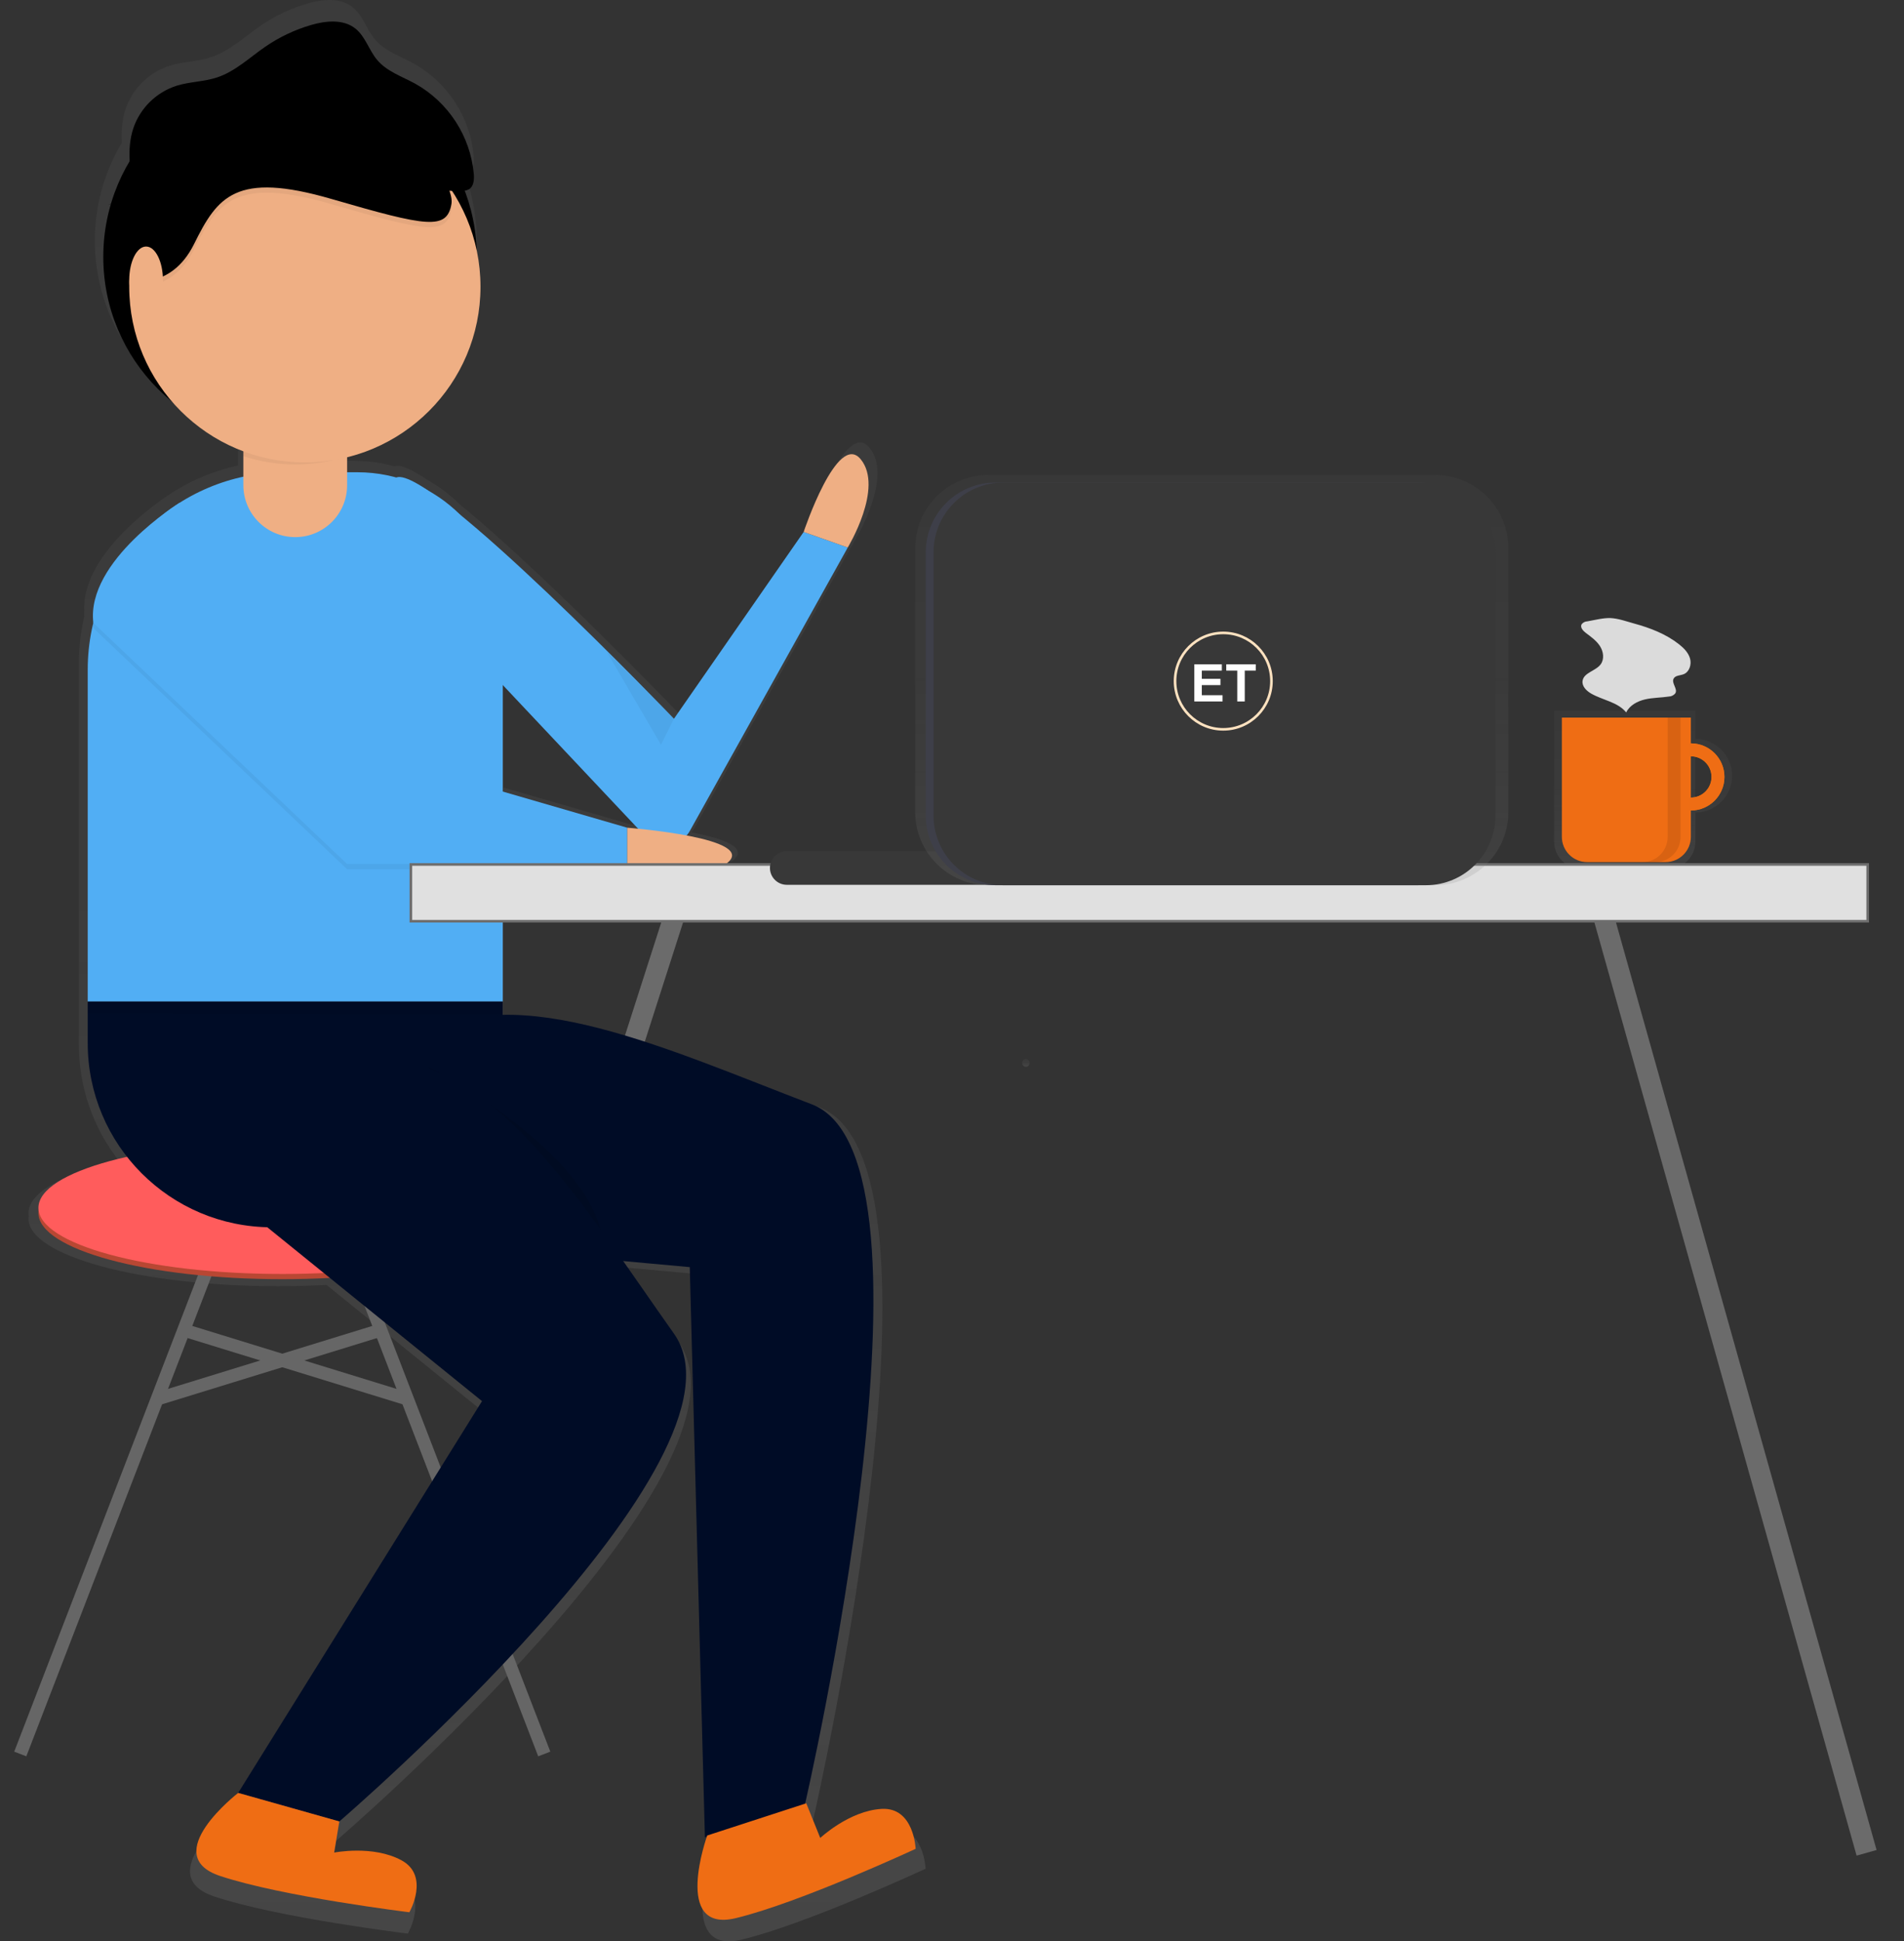<?xml version="1.0" encoding="utf-8"?>
<!-- Generator: Adobe Illustrator 16.0.0, SVG Export Plug-In . SVG Version: 6.00 Build 0)  -->
<!DOCTYPE svg PUBLIC "-//W3C//DTD SVG 1.1//EN" "http://www.w3.org/Graphics/SVG/1.1/DTD/svg11.dtd">
<svg version="1.1" id="a581a3db-2a43-4a80-ac9d-86c7ddaa56ac"
	 xmlns="http://www.w3.org/2000/svg" xmlns:xlink="http://www.w3.org/1999/xlink" x="0px" y="0px" width="734px" height="748.215px"
	 viewBox="0 0 734 748.215" enable-background="new 0 0 734 748.215" xml:space="preserve">
<rect x="0" y="0" width="734" height="748.215" fill="#333333" stroke="none"/>
<title>Hello</title>
<g opacity="0.7">
	
		<linearGradient id="SVGID_1_" gradientUnits="userSpaceOnUse" x1="783.231" y1="496.387" x2="783.231" y2="435.373" gradientTransform="matrix(1 0 0 1 -149.803 -161.463)">
		<stop  offset="0" style="stop-color:#808080;stop-opacity:0.25"/>
		<stop  offset="0.535" style="stop-color:#808080;stop-opacity:0.12"/>
		<stop  offset="1" style="stop-color:#808080;stop-opacity:0.1"/>
	</linearGradient>
	<path fill="url(#SVGID_1_)" d="M653.592,284.805V273.91h-54.477v50.39c0,5.867,4.756,10.623,10.623,10.623h33.229
		c5.866,0,10.623-4.756,10.623-10.623v-11.167c7.821-0.007,14.157-6.353,14.15-14.176
		C667.737,291.144,661.405,284.812,653.592,284.805z M653.592,307.685v-17.432c4.813,0,8.717,3.901,8.717,8.715
		c0.001,4.814-3.898,8.717-8.715,8.717C653.594,307.685,653.593,307.685,653.592,307.685z"/>
</g>
<path fill="#EF7700" d="M651.839,286.51c-7.143,0-12.933,5.79-12.933,12.932s5.79,12.932,12.933,12.932
	c7.145,0,12.933-5.79,12.933-12.932S658.981,286.51,651.839,286.51L651.839,286.51z M651.839,307.4
	c-4.396,0-7.958-3.563-7.958-7.958c0-4.396,3.563-7.958,7.958-7.958c4.396,0,7.958,3.563,7.958,7.958S656.234,307.4,651.839,307.4
	L651.839,307.4z"/>
<path fill="#EF6D14" d="M651.839,286.51c-7.143,0-12.933,5.79-12.933,12.932s5.79,12.932,12.933,12.932
	c7.145,0,12.933-5.79,12.933-12.932S658.981,286.51,651.839,286.51L651.839,286.51z M651.839,307.4
	c-4.396,0-7.958-3.563-7.958-7.958c0-4.396,3.563-7.958,7.958-7.958c4.396,0,7.958,3.563,7.958,7.958S656.234,307.4,651.839,307.4
	L651.839,307.4z"/>
<path fill="#EF6D14" d="M602.101,276.563h49.737l0,0v45.957c0,5.385-4.364,9.75-9.75,9.75h-30.237c-5.385,0-9.75-4.365-9.75-9.75
	V276.563L602.101,276.563z"/>
<path opacity="0.1" enable-background="new    " d="M642.886,276.563v46.008c0,5.356-4.343,9.699-9.698,9.699h4.976
	c5.354,0,9.699-4.342,9.699-9.699v-46.008H642.886z"/>
<path fill="#DBDBDB" d="M611.916,239.481c-0.86,0.027-1.666,0.436-2.196,1.115c-0.65,1.183,0.529,2.516,1.608,3.329
	c1.993,1.502,4.095,2.977,5.449,5.072c1.354,2.096,1.778,5.02,0.299,7.028c-1.936,2.623-6.548,3.187-6.994,6.415
	c-0.285,2.072,1.506,3.84,3.32,4.88c4.479,2.566,10.256,3.251,13.501,7.267c1.343-2.76,4.345-4.356,7.338-5.038
	c2.993-0.682,6.104-0.63,9.138-1.093c1.007-0.019,1.941-0.516,2.521-1.337c0.849-1.722-1.569-3.786-0.735-5.515
	c0.637-1.315,2.501-1.213,3.863-1.74c2.219-0.858,3.134-3.713,2.504-6.006c-0.63-2.294-2.408-4.086-4.278-5.556
	c-5.039-3.96-11.102-6.29-17.229-7.965c-2.854-0.779-6.197-2.001-9.158-2.119C618.006,238.104,614.745,238.997,611.916,239.481z"/>
<line fill="none" stroke="#6B6B6B" stroke-width="8" stroke-miterlimit="10" x1="262.816" y1="344.016" x2="158.816" y2="668.016"/>
<g>
	
		<linearGradient id="SVGID_2_" gradientUnits="userSpaceOnUse" x1="333.704" y1="909.679" x2="333.704" y2="161.461" gradientTransform="matrix(1 0 0 1 -149.803 -161.463)">
		<stop  offset="0" style="stop-color:#808080;stop-opacity:0.25"/>
		<stop  offset="0.535" style="stop-color:#808080;stop-opacity:0.12"/>
		<stop  offset="1" style="stop-color:#808080;stop-opacity:0.1"/>
	</linearGradient>
	<path fill="url(#SVGID_2_)" d="M343.396,704.507c-12.795,0.741-24.189,11.458-24.189,11.458l-5.511-13.67l-0.45,0.146
		c2.691-11.785,57.468-254.723,2.636-275.663c-42.135-16.093-86.824-36.009-121.839-35.259v-57.393h49.089v-2.045h38.861
		c7.449-5.321-3.375-8.98-15.474-11.267c0.493-0.564,0.928-1.177,1.297-1.83l62.243-111.67c0,0,14.316-23.522,5.113-34.771
		c-9.204-11.249-22.499,28.635-22.499,28.635l-51.136,73.633c0,0-51.607-53.791-84.438-80.541
		c-3.644-3.611-7.754-6.717-12.222-9.237c-5.993-4.055-10.529-6.156-12.767-5.332c-0.023,0.008-0.041,0.022-0.063,0.031
		c-4.976-1.377-10.114-2.076-15.276-2.077h-4.091v-8.391c18.553-6.127,33.409-20.205,40.526-38.401
		c11.689-19.36,13.842-43.016,5.84-64.168c0.61-0.072,1.198-0.275,1.723-0.596c1.852-1.192,2.035-3.801,1.856-5.996
		c-1.364-14.959-10.015-28.284-23.123-35.619c-5.182-2.833-11.115-4.786-14.937-9.289c-3.283-3.869-4.663-9.281-8.636-12.438
		c-4.72-3.751-11.538-3.104-17.33-1.432c-6.445,1.864-12.551,4.746-18.088,8.535c-6.265,4.291-11.918,9.803-19.131,12.178
		c-5.125,1.688-10.682,1.654-15.839,3.239c-8.026,2.543-14.374,8.734-17.117,16.694c-1.313,4.217-1.81,8.646-1.464,13.048
		c-3.136,5.243-5.604,10.857-7.346,16.712c-0.386,0.208-0.774,0.413-1.156,0.627l1.122-0.504
		c-7.98,26.937,0.066,56.068,20.742,75.089c8.008,10.425,18.966,18.202,31.451,22.32v10.151c-8.907,1.921-17.404,5.401-25.1,10.28
		l-0.011-0.014c0,0-0.653,0.404-1.77,1.155c-0.112,0.075-0.224,0.151-0.335,0.227c-7.567,5.136-32.926,23.903-32.069,44.183
		c-0.033,0.779-0.029,1.562,0.013,2.346c-1.384,5.861-2.085,11.862-2.088,17.883v147.169c-0.02,16.263,5.445,32.056,15.511,44.824
		c-21.341,4.783-34.942,12.021-34.942,20.114c0.107,0.677,0.107,1.367,0,2.045c0,14.402,43.04,26.078,96.132,26.078
		c6.419,0,12.69-0.172,18.757-0.497l59.99,48.563L89.729,698.201c0,0-31.703,24.545-7.159,32.726
		c24.544,8.185,74.655,14.318,74.655,14.318s8.182-14.318-3.067-20.454c-11.25-6.136-26.59-3.068-26.59-3.068l2.045-12.271
		c0,0,166.697-143.176,131.926-192.265c-6.65-9.395-13.304-19.081-20.014-28.62l26.241,2.392l5.972,224.757l0.747-0.243
		c-1.499,4.415-12.102,37.739,11.399,32.103c25.156-6.036,70.935-27.331,70.935-27.331S356.188,703.765,343.396,704.507z
		 M243.13,317.767l-49.089-14.251V261.52l53.354,56.637C244.772,317.893,243.13,317.767,243.13,317.767z"/>
</g>
<circle cx="111.816" cy="99.016" r="72"/>
<path fill="#51AEF4" d="M193.816,264.016l54.947,58.329c4.064,4.315,10.858,4.518,15.175,0.453c0.801-0.754,1.479-1.626,2.016-2.587
	l60.862-109.194l-17-6l-50,72c0,0-93.867-97.837-107-93C139.683,188.854,193.816,264.016,193.816,264.016z"/>
<line fill="none" stroke="#666666" stroke-width="5" stroke-miterlimit="10" x1="88.816" y1="466.016" x2="7.816" y2="676.016"/>
<line fill="none" stroke="#666666" stroke-width="5" stroke-miterlimit="10" x1="128.816" y1="466.016" x2="209.816" y2="676.016"/>
<ellipse fill="#B84733" cx="108.816" cy="467.516" rx="94" ry="25.5"/>
<ellipse fill="#FF5C5C" cx="108.816" cy="465.516" rx="94" ry="25.5"/>
<line fill="none" stroke="#666666" stroke-width="5" stroke-miterlimit="10" x1="69.262" y1="512.154" x2="157.954" y2="539.483"/>
<line fill="none" stroke="#666666" stroke-width="5" stroke-miterlimit="10" x1="148.371" y1="512.154" x2="59.681" y2="539.483"/>
<path fill="#51AEF4" d="M109.912,182.016h27.905c30.928,0,56,25.072,56,56v148l0,0h-160l0,0V258.111
	C33.816,216.085,67.885,182.016,109.912,182.016z"/>
<path fill="#000C26" d="M33.816,386.016h160l0,0v87l0,0h-89c-39.212,0-71-31.787-71-71l0,0V386.016L33.816,386.016z"/>
<path opacity="0.05" enable-background="new    " d="M35.978,242.055l97.839,92.961h108v-14l-93-27l-79.554-98.24
	C69.262,195.776,33.138,218.095,35.978,242.055z"/>
<path fill="#51AEF4" d="M35.978,240.055l97.839,92.961h108v-14l-93-27l-79.554-98.24C69.262,193.776,33.138,216.095,35.978,240.055z
	"/>
<path fill="#EFAF84" d="M241.816,319.016c0,0,52,4,38,14h-38V319.016L241.816,319.016z"/>
<path fill="#EFAF84" d="M309.816,205.016c0,0,13-39,22-28s-5,34-5,34L309.816,205.016z"/>
<polygon opacity="0.05" enable-background="new    " points="33.816,386.016 33.816,390.684 193.816,391.016 193.816,386.016 "/>
<path fill="#000C26" d="M158.278,478.561l107.628,9.812l5.839,219.771l38.531-12.544c0,0,57.626-248.998,2.676-269.983
	c-54.948-20.988-114.348-48.627-149.812-26.104C127.676,422.031,158.278,478.561,158.278,478.561z"/>
<path opacity="0.1" enable-background="new    " d="M164.816,411.016c0,0,59,30,67,64L164.816,411.016z"/>
<path fill="#000C26" d="M101.817,472.016l83.999,68l-94,151l39,11c0,0,163-140,129-188s-68-104-110-105
	S101.817,472.016,101.817,472.016z"/>
<polygon opacity="0.05" enable-background="new    " points="233.816,251.016 254.816,287.016 259.816,277.016 "/>
<path fill="#EF6D14" d="M91.816,691.016c0,0-31,24-7,32s73,14,73,14s8-14-3-20s-26-3-26-3l2-12L91.816,691.016z"/>
<path fill="#EF6D14" d="M272.639,707.431c0,0-13.617,37.767,10.982,31.86c24.601-5.902,69.359-26.725,69.359-26.725
	s-0.614-16.113-13.124-15.391c-12.511,0.728-23.652,11.204-23.652,11.204l-5.389-13.367L272.639,707.431z"/>
<path fill="#EFAF84" d="M113.816,147.016L113.816,147.016c11.046,0,20,8.954,20,20v20c0,11.045-8.954,20-20,20l0,0
	c-11.045,0-20-8.955-20-20v-20C93.816,155.97,102.771,147.016,113.816,147.016z"/>
<path opacity="0.05" enable-background="new    " d="M113.816,149.016c-11.045,0-20,8.954-20,20v6.795
	c12.991,4.273,27.009,4.273,40,0v-6.795C133.816,157.97,124.862,149.016,113.816,149.016z"/>
<circle fill="#EFAF84" cx="117.524" cy="110.513" r="67.708"/>
<path opacity="0.05" enable-background="new    " d="M49.816,110.112c0,0,16,4.124,25-14.062c9-18.186,16-28.104,53-17.358
	c37,10.745,44.443,12.056,46.222,1.895c1.215-6.943-11.941-23.809-20.396-33.794c-4.125-4.871-10.854-7.777-18.048-7.777H93.816
	l-25,11.572l-19,16.532l-4,22.317L49.816,110.112z"/>
<path d="M49.816,108.112c0,0,16,4.124,25-14.062c9-18.186,16-28.104,53-17.358c37,10.745,44.443,12.056,46.222,1.895
	c1.215-6.943-11.941-23.809-20.396-33.794c-4.125-4.871-10.854-7.777-18.048-7.777H93.816l-25,11.572l-19,16.532l-4,22.317
	L49.816,108.112z"/>
<ellipse fill="#EFAF84" cx="56.316" cy="108.016" rx="6.5" ry="13"/>
<path d="M51.67,74.565c-1.483-8.372-2.94-17.162-0.24-25.223c2.682-7.783,8.89-13.837,16.737-16.324
	c5.042-1.55,10.477-1.518,15.488-3.167c7.052-2.322,12.581-7.712,18.707-11.908c5.414-3.705,11.384-6.523,17.687-8.346
	c5.664-1.637,12.331-2.267,16.945,1.4c3.885,3.087,5.234,8.379,8.444,12.162c3.736,4.403,9.539,6.313,14.605,9.083
	c12.818,7.172,21.276,20.201,22.61,34.829c0.175,2.146-0.005,4.697-1.815,5.863c-1.125,0.572-2.393,0.804-3.647,0.666
	c-25.579-0.366-51.188-0.733-76.661-3.081c-7.919-0.73-15.854-1.652-23.8-1.351c-12.299,0.479-24.309,3.868-35.044,9.888
	L51.67,74.565z"/>
<linearGradient id="SVGID_3_" gradientUnits="userSpaceOnUse" x1="545.285" y1="572.645" x2="545.285" y2="569.645" gradientTransform="matrix(1 0 0 1 -149.803 -161.463)">
	<stop  offset="0" style="stop-color:#808080;stop-opacity:0.25"/>
	<stop  offset="0.535" style="stop-color:#808080;stop-opacity:0.12"/>
	<stop  offset="1" style="stop-color:#808080;stop-opacity:0.1"/>
</linearGradient>
<path fill="url(#SVGID_3_)" d="M395.483,411.183c0.826-0.025,1.477-0.724,1.446-1.552c-0.025-0.788-0.658-1.421-1.446-1.448
	c-0.829,0.029-1.479,0.727-1.448,1.555C394.063,410.522,394.695,411.155,395.483,411.183z"/>
<line fill="none" stroke="#6B6B6B" stroke-width="8" stroke-miterlimit="10" x1="615.579" y1="344.016" x2="719.579" y2="714.107"/>
<rect x="158.395" y="333.178" fill="#E0E0E0" stroke="#6D6D6D" stroke-miterlimit="10" width="561.605" height="21.885"/>
<path fill="#383838" d="M303.316,328.016h79c3.59,0,6.5,2.91,6.5,6.5l0,0c0,3.59-2.91,6.5-6.5,6.5h-79c-3.59,0-6.5-2.91-6.5-6.5l0,0
	C296.816,330.926,299.727,328.016,303.316,328.016z"/>
<g opacity="0.7">
	
		<linearGradient id="SVGID_4_" gradientUnits="userSpaceOnUse" x1="467.147" y1="426.749" x2="467.147" y2="268.648" gradientTransform="matrix(1 0 0 1 0 -85.57)">
		<stop  offset="0" style="stop-color:#808080;stop-opacity:0.25"/>
		<stop  offset="0.535" style="stop-color:#808080;stop-opacity:0.12"/>
		<stop  offset="1" style="stop-color:#808080;stop-opacity:0.1"/>
	</linearGradient>
	<path fill="url(#SVGID_4_)" d="M381.036,183.077h172.222c15.585,0,28.219,12.634,28.219,28.219v101.662
		c0,15.585-12.634,28.22-28.219,28.22H381.036c-15.585,0-28.22-12.634-28.22-28.22V211.296
		C352.816,195.711,365.451,183.077,381.036,183.077z"/>
</g>
<path fill="#3E3F49" d="M383.729,185.994h162.938c14.82,0,26.835,12.014,26.835,26.835v101.514c0,14.82-12.015,26.835-26.835,26.835
	H383.729c-14.819,0-26.835-12.015-26.835-26.835V212.829C356.894,198.008,368.907,185.994,383.729,185.994z"/>
<path fill="#383838" d="M386.729,185.994h162.938c14.82,0,26.835,12.014,26.835,26.835v101.514c0,14.82-12.015,26.835-26.835,26.835
	H386.729c-14.819,0-26.835-12.015-26.835-26.835V212.829C359.894,198.008,371.907,185.994,386.729,185.994z"/>
<circle fill="none" stroke="#FFE2C0" stroke-miterlimit="10" cx="471.566" cy="262.516" r="18.583"/>
<g enable-background="new    ">
	<path fill="#FFFFFF" d="M460.414,270.354v-14.312h10.612v2.421h-7.722v3.173h7.185v2.411h-7.185v3.896h7.995v2.411H460.414z"/>
	<path fill="#FFFFFF" d="M476.972,270.354v-11.891h-4.247v-2.421h11.373v2.421h-4.236v11.891H476.972z"/>
</g>
</svg>
